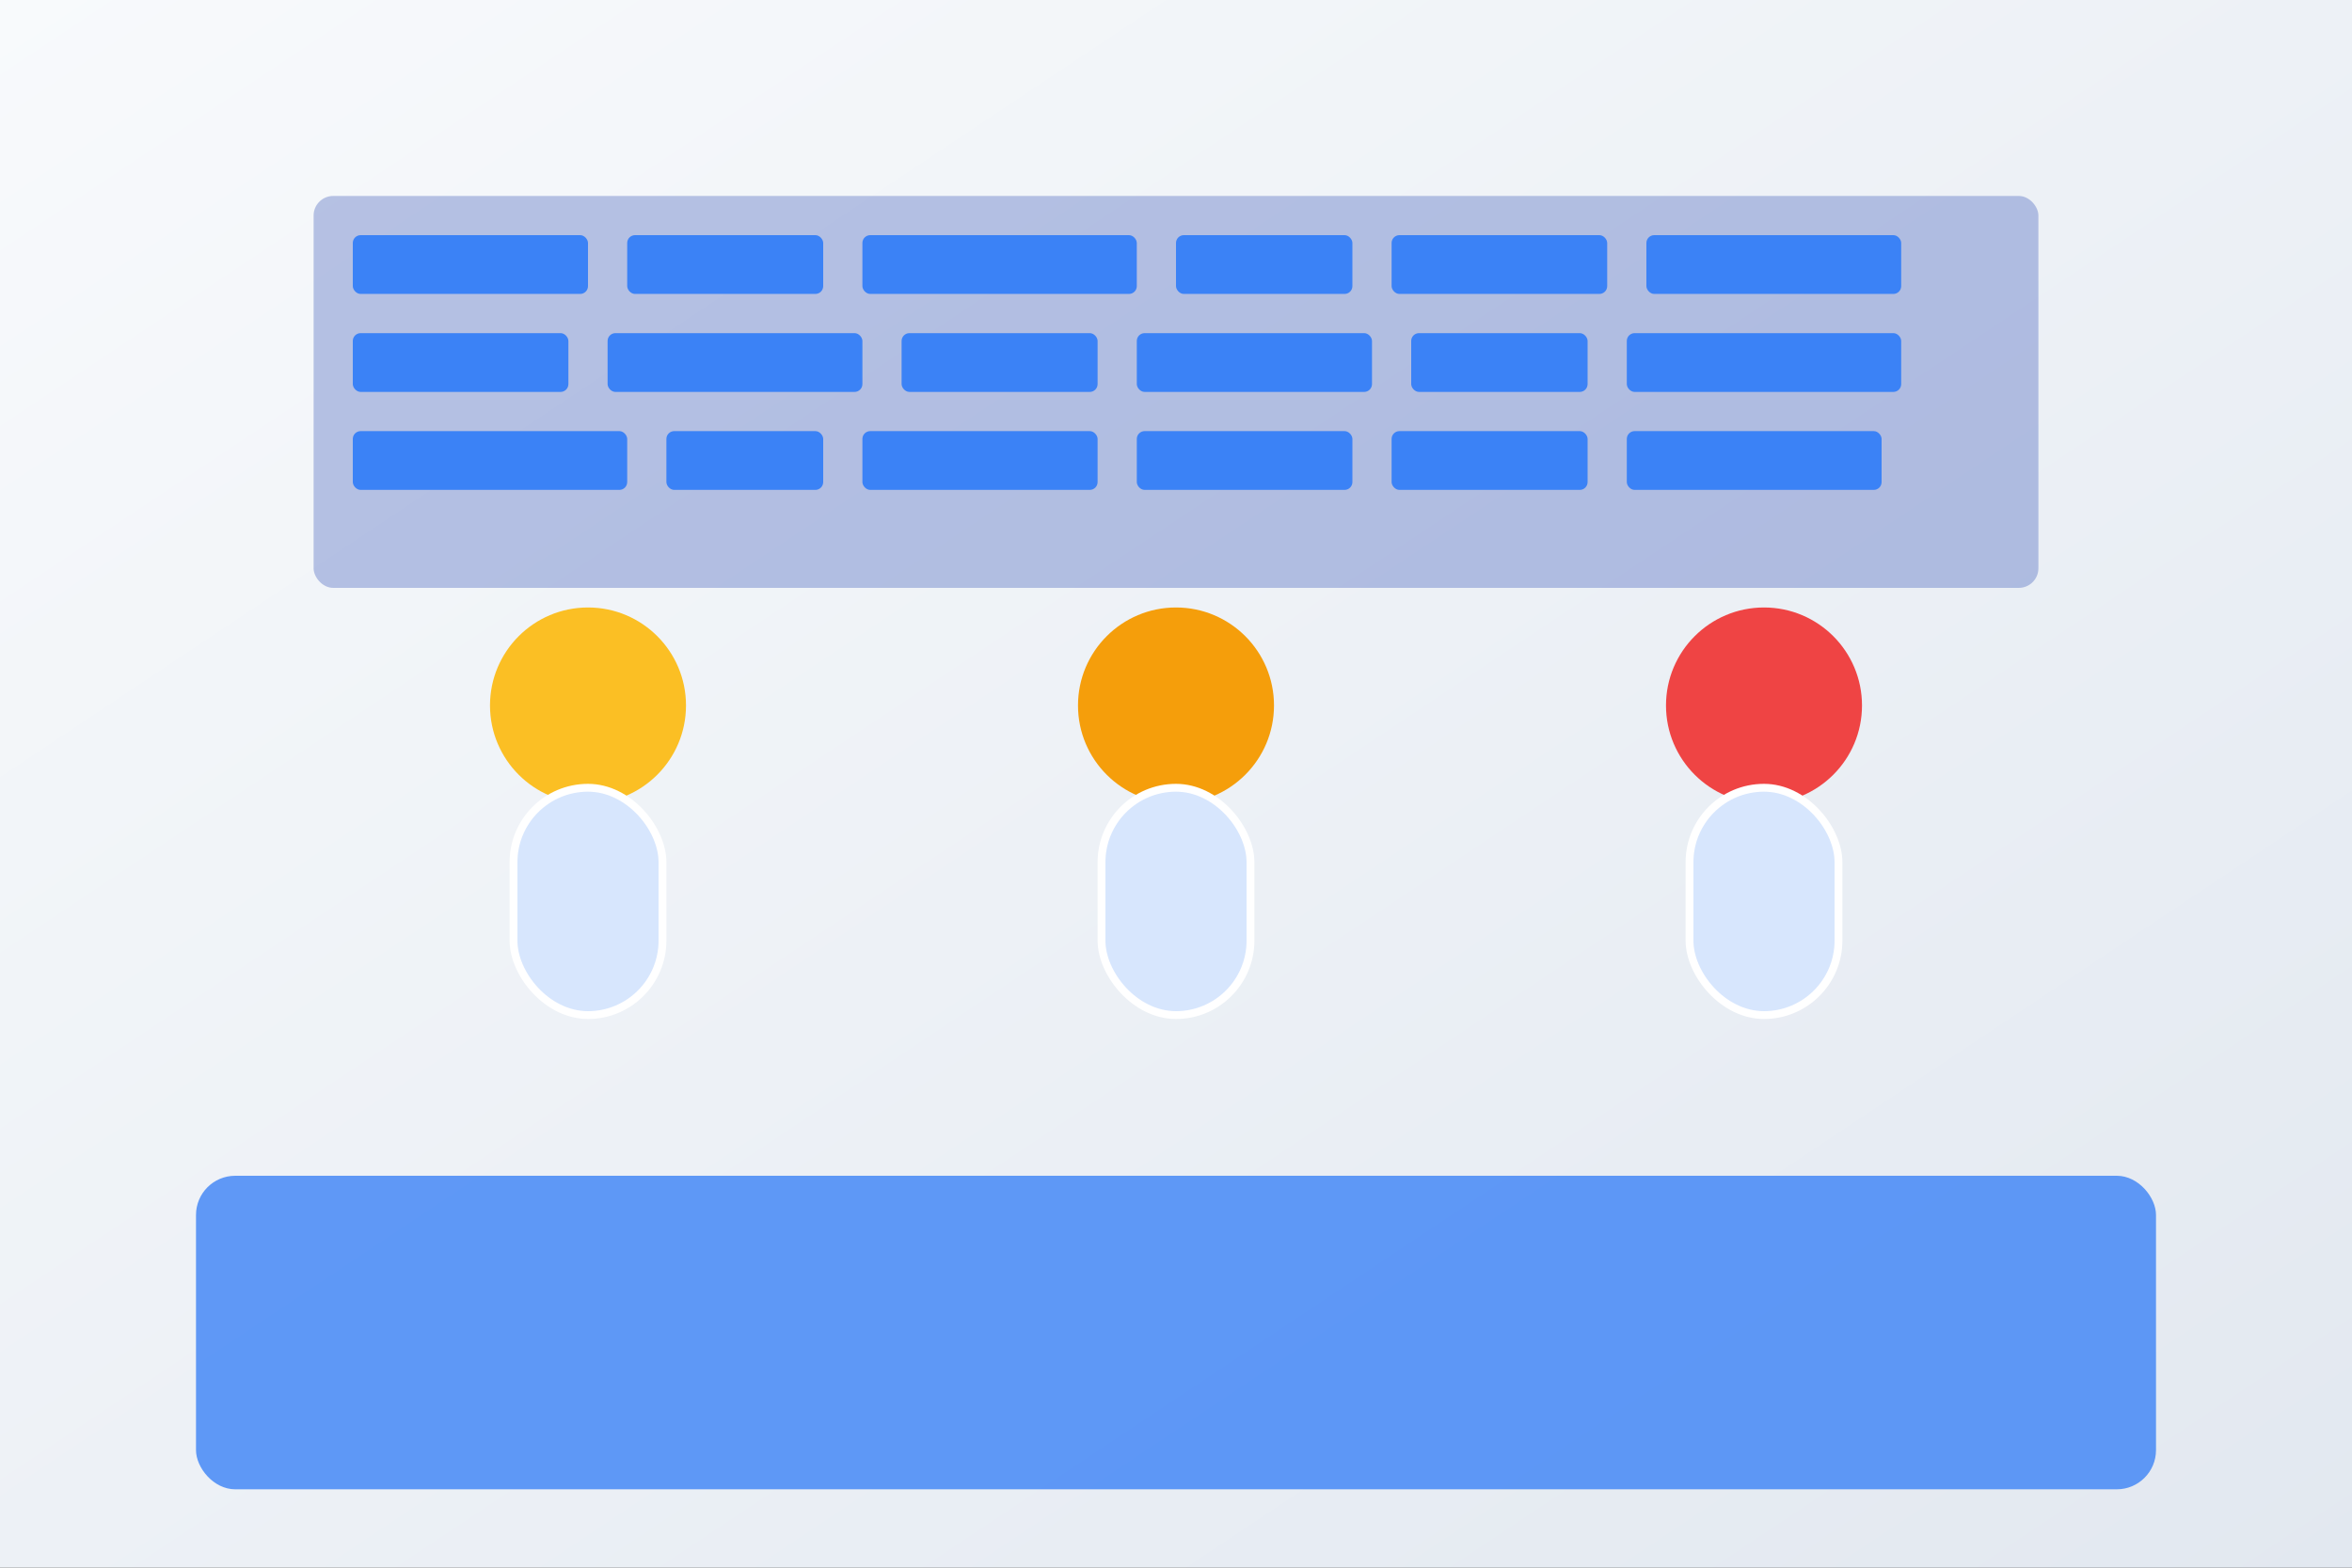 <svg width="600" height="400" viewBox="0 0 600 400" xmlns="http://www.w3.org/2000/svg">
  <rect x="0" y="0" width="600" height="400" fill="#333333" stroke="none"/>
  <defs>
    <linearGradient id="teamGradient" x1="0%" y1="0%" x2="100%" y2="100%">
      <stop offset="0%" style="stop-color:#f8fafc;stop-opacity:1" />
      <stop offset="100%" style="stop-color:#e2e8f0;stop-opacity:1" />
    </linearGradient>
  </defs>
  
  <!-- Background -->
  <rect width="600" height="400" fill="url(#teamGradient)"/>
  
  <!-- Pharmacy Counter -->
  <rect x="50" y="300" width="500" height="80" rx="10" fill="#3b82f6" opacity="0.8"/>
  
  <!-- Pharmacist 1 -->
  <g transform="translate(150, 180)">
    <!-- Head -->
    <circle cx="0" cy="0" r="25" fill="#fbbf24"/>
    <!-- Body -->
    <rect x="-20" y="20" width="40" height="60" rx="20" fill="white"/>
    <!-- Lab Coat -->
    <rect x="-18" y="22" width="36" height="56" rx="18" fill="#3b82f6" opacity="0.2"/>
  </g>
  
  <!-- Pharmacist 2 -->
  <g transform="translate(300, 180)">
    <!-- Head -->
    <circle cx="0" cy="0" r="25" fill="#f59e0b"/>
    <!-- Body -->
    <rect x="-20" y="20" width="40" height="60" rx="20" fill="white"/>
    <!-- Lab Coat -->
    <rect x="-18" y="22" width="36" height="56" rx="18" fill="#3b82f6" opacity="0.2"/>
  </g>
  
  <!-- Pharmacist 3 -->
  <g transform="translate(450, 180)">
    <!-- Head -->
    <circle cx="0" cy="0" r="25" fill="#ef4444"/>
    <!-- Body -->
    <rect x="-20" y="20" width="40" height="60" rx="20" fill="white"/>
    <!-- Lab Coat -->
    <rect x="-18" y="22" width="36" height="56" rx="18" fill="#3b82f6" opacity="0.2"/>
  </g>
  
  <!-- Medicine Shelves -->
  <rect x="80" y="50" width="440" height="100" rx="5" fill="#1e40af" opacity="0.3"/>
  <rect x="90" y="60" width="60" height="15" rx="2" fill="#3b82f6"/>
  <rect x="160" y="60" width="50" height="15" rx="2" fill="#3b82f6"/>
  <rect x="220" y="60" width="70" height="15" rx="2" fill="#3b82f6"/>
  <rect x="300" y="60" width="45" height="15" rx="2" fill="#3b82f6"/>
  <rect x="355" y="60" width="55" height="15" rx="2" fill="#3b82f6"/>
  <rect x="420" y="60" width="65" height="15" rx="2" fill="#3b82f6"/>
  
  <!-- Second Shelf Row -->
  <rect x="90" y="85" width="55" height="15" rx="2" fill="#3b82f6"/>
  <rect x="155" y="85" width="65" height="15" rx="2" fill="#3b82f6"/>
  <rect x="230" y="85" width="50" height="15" rx="2" fill="#3b82f6"/>
  <rect x="290" y="85" width="60" height="15" rx="2" fill="#3b82f6"/>
  <rect x="360" y="85" width="45" height="15" rx="2" fill="#3b82f6"/>
  <rect x="415" y="85" width="70" height="15" rx="2" fill="#3b82f6"/>
  
  <!-- Third Shelf Row -->
  <rect x="90" y="110" width="70" height="15" rx="2" fill="#3b82f6"/>
  <rect x="170" y="110" width="40" height="15" rx="2" fill="#3b82f6"/>
  <rect x="220" y="110" width="60" height="15" rx="2" fill="#3b82f6"/>
  <rect x="290" y="110" width="55" height="15" rx="2" fill="#3b82f6"/>
  <rect x="355" y="110" width="50" height="15" rx="2" fill="#3b82f6"/>
  <rect x="415" y="110" width="65" height="15" rx="2" fill="#3b82f6"/>
</svg>